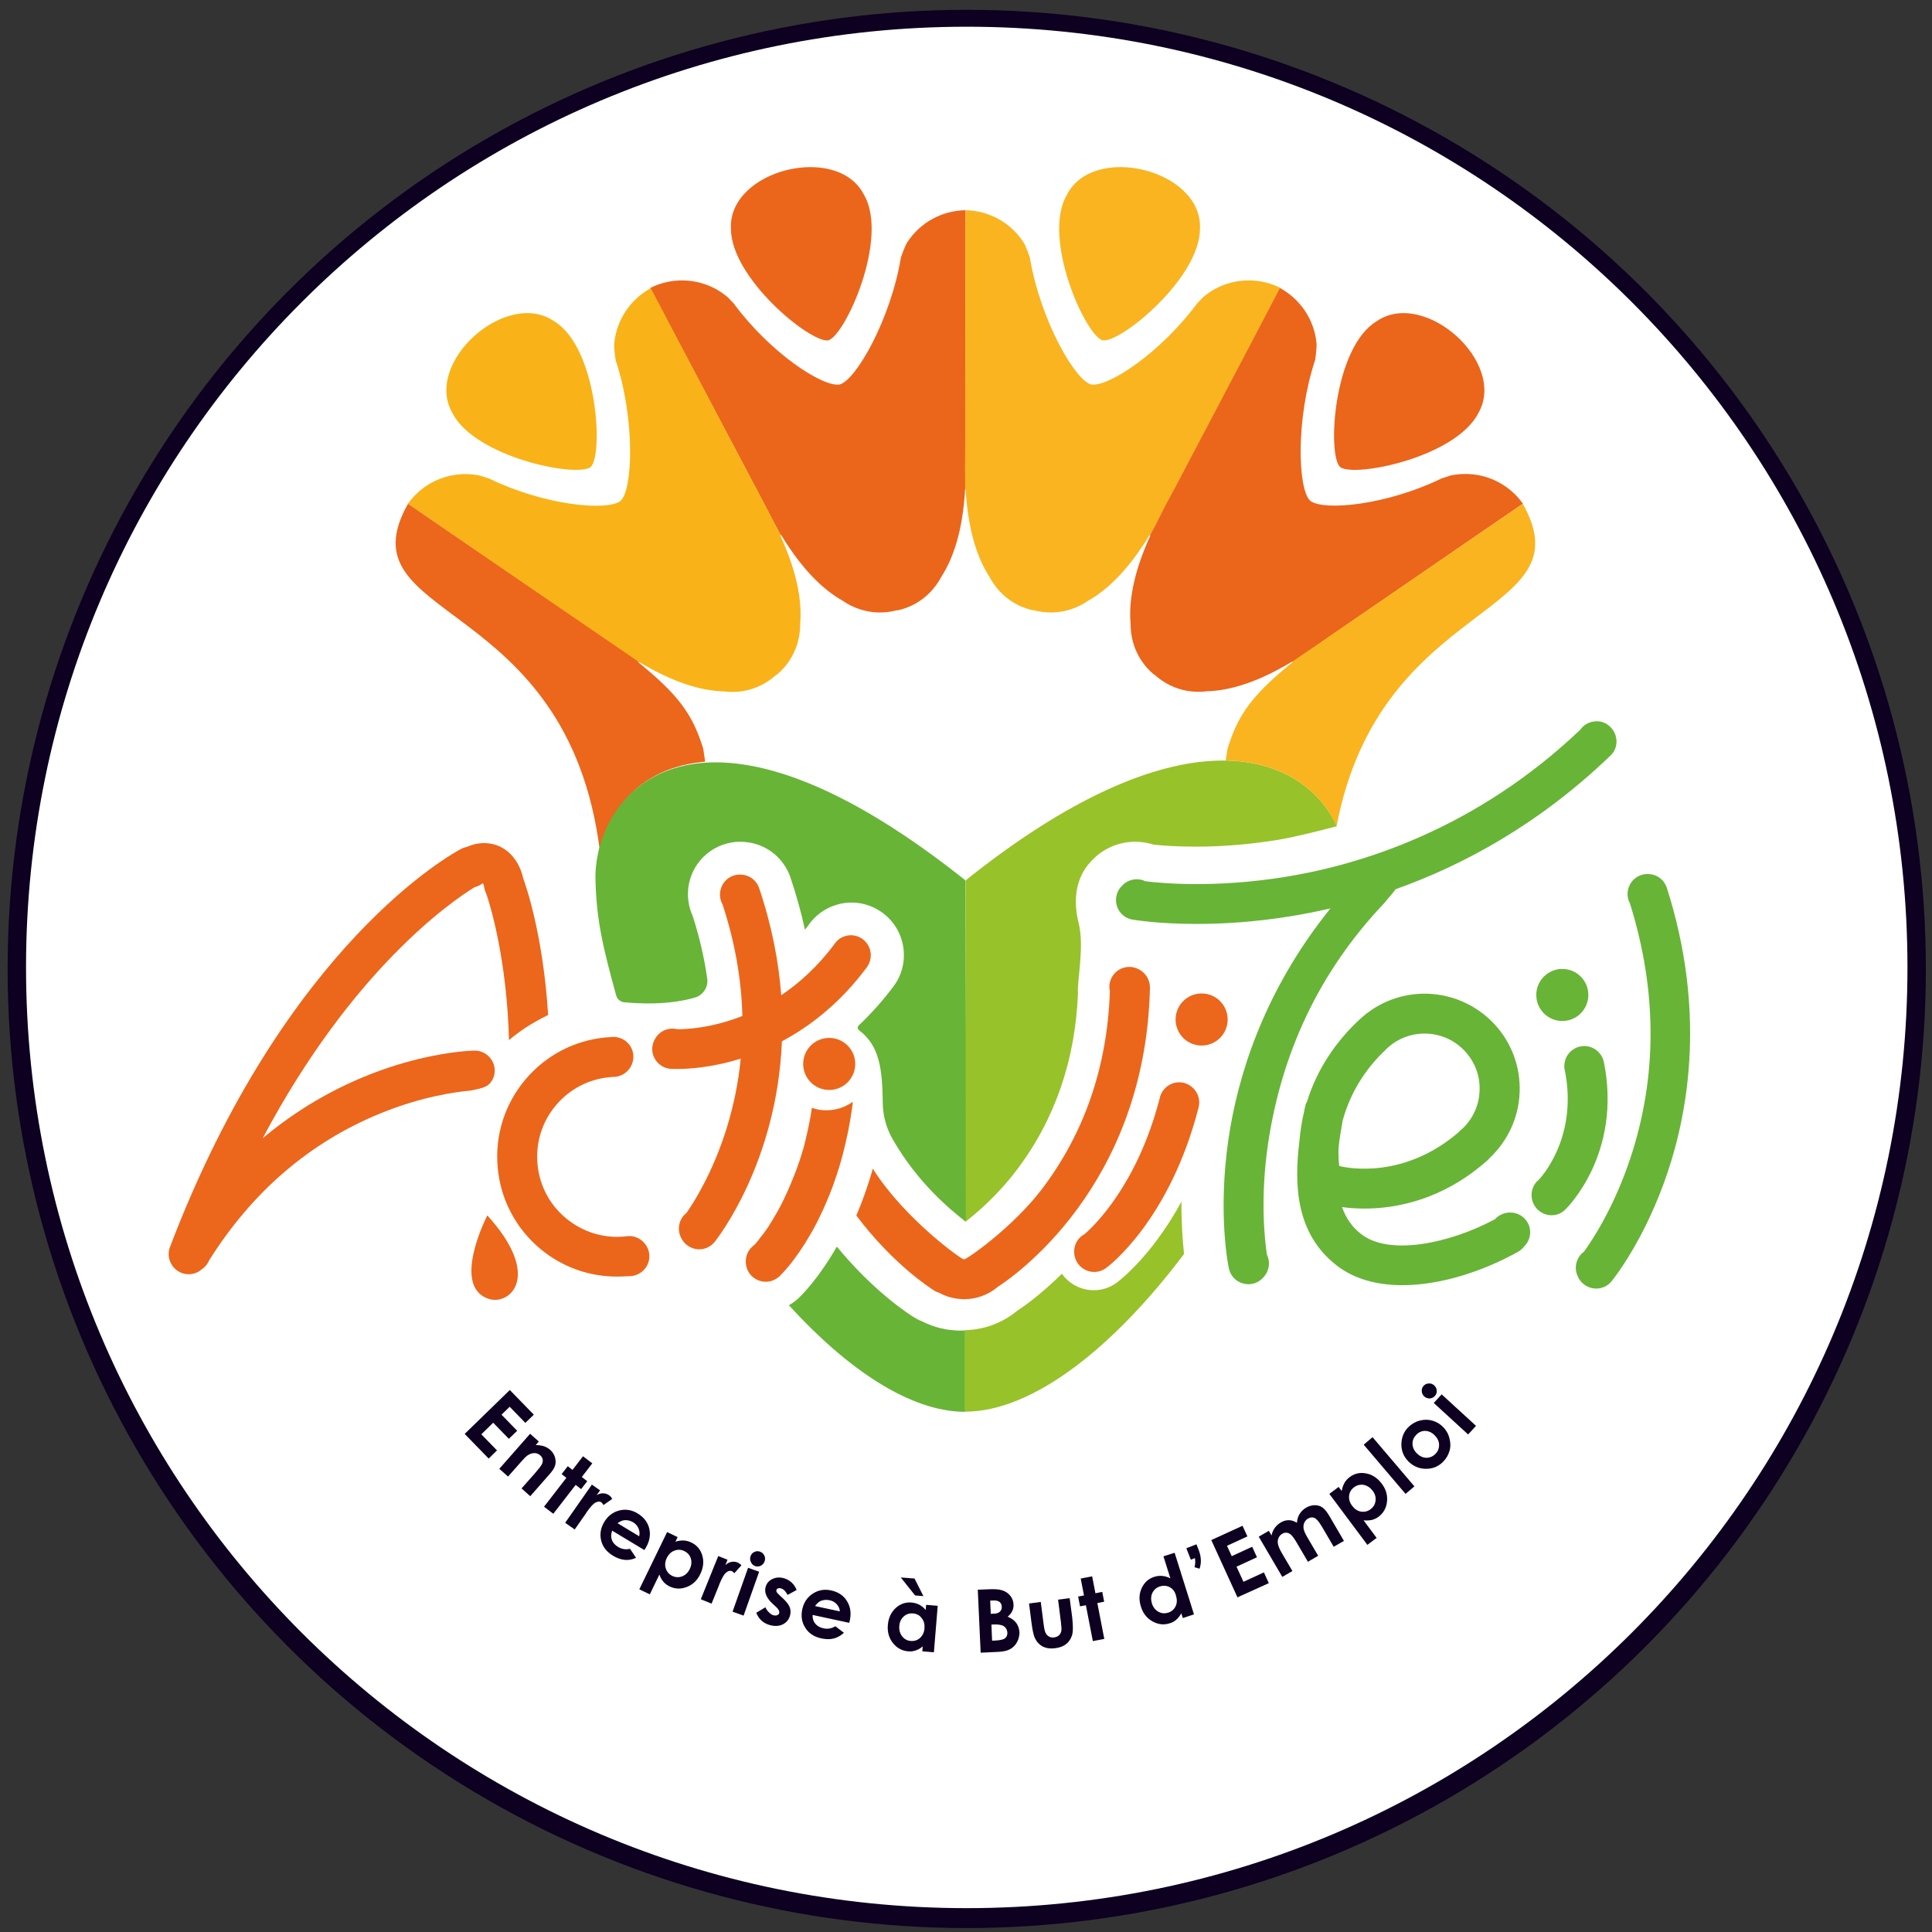 <?xml version="1.0" encoding="utf-8"?>
<!-- Generator: Adobe Illustrator 27.2.0, SVG Export Plug-In . SVG Version: 6.00 Build 0)  -->
<svg version="1.1" id="Calque_1" xmlns="http://www.w3.org/2000/svg" xmlns:xlink="http://www.w3.org/1999/xlink" x="0px" y="0px"
	 viewBox="0 0 1417.3 1417.3" style="enable-background:new 0 0 1417.3 1417.3;" xml:space="preserve">
<rect x="0" y="0" width="1417.3" height="1417.3" fill="#333333" stroke="none"/>
<style type="text/css">
	.st0{fill:#0D0021;}
	.st1{fill:#FFFFFF;}
	.st2{fill:#EB651A;}
	.st3{fill:#EB661B;}
	.st4{fill:#F9B318;}
	.st5{fill:#EC661B;}
	.st6{fill:#F9B41F;}
	.st7{fill:#68B437;}
	.st8{fill:#1D1E1C;}
	.st9{display:none;}
	.st10{display:inline;}
	.st11{display:inline;fill:#F9B318;}
	.st12{display:none;fill:#68B437;}
	.st13{display:inline;fill:#68B437;}
	.st14{display:none;fill:#B13860;}
	.st15{fill:#97C22A;}
	.st16{fill:none;}
</style>
<g id="Calque_2_00000058560731783810646470000003848767716705979287_">
	<circle class="st0" cx="709.2" cy="710.8" r="703.6"/>
</g>
<g id="Calque_1_00000130648067889443030740000009464200916057719188_">
	<g>
		<path class="st1" d="M733.5,1182.3c1-0.9,1.5-2.2,1.4-3.7c-0.1-1.4-0.6-2.6-1.6-3.4s-2.5-1.2-4.6-1.1l-2.3,0.1l0.4,9.7l1.9-0.1
			C730.9,1183.8,732.5,1183.3,733.5,1182.3z"/>
		<path class="st1" d="M736.6,1193.1c-1.5-1.1-4-1.5-7.5-1.4l-1.8,0.1l0.5,11.8l2.2-0.1c3.6-0.2,6.1-0.7,7.3-1.7s1.8-2.3,1.7-4.1
			C738.9,1195.8,738.1,1194.2,736.6,1193.1z"/>
		<path class="st1" d="M669.7,1183.6c-2.6-0.2-4.9,0.5-6.8,2.3c-1.9,1.7-3,4.1-3.2,7s0.5,5.4,2.1,7.5c1.6,2,3.7,3.2,6.3,3.4
			c2.7,0.2,5-0.5,6.9-2.3s3-4.1,3.2-7.1s-0.4-5.4-2.1-7.4C674.6,1184.9,672.4,1183.8,669.7,1183.6z"/>
		<path class="st1" d="M608.5,1173.9c-2.3-0.5-4.5-0.3-6.6,0.6c-1.3,0.6-2.6,1.8-4,3.7l18.2,3.9c-0.1-2-0.9-3.7-2.3-5.3
			C612.4,1175.3,610.6,1174.3,608.5,1173.9z"/>
		<path class="st1" d="M468.4,1121.2c-0.8-1.9-2.2-3.4-4-4.5c-2-1.2-4.2-1.7-6.4-1.5c-1.4,0.1-3.1,0.9-5,2.2l15.9,9.6
			C469.4,1125,469.2,1123.1,468.4,1121.2z"/>
		<path class="st1" d="M502.1,1137.9c-2.4-1.2-4.8-1.3-7.3-0.4c-2.4,0.9-4.3,2.7-5.6,5.3c-1.3,2.7-1.6,5.3-0.8,7.8
			c0.8,2.5,2.4,4.3,4.8,5.5c2.4,1.1,4.8,1.2,7.2,0.3c2.4-0.9,4.3-2.7,5.6-5.4c1.3-2.6,1.5-5.2,0.8-7.6
			C506.1,1140.9,504.5,1139.1,502.1,1137.9z"/>
		<path class="st1" d="M858.2,1164.4c-2.2-1.2-4.7-1.4-7.3-0.6c-2.5,0.8-4.3,2.3-5.5,4.7c-1.1,2.3-1.2,4.9-0.4,7.7
			c0.9,2.8,2.5,4.9,4.7,6.1c2.3,1.3,4.6,1.5,7.1,0.8c2.6-0.8,4.4-2.4,5.6-4.7c1.1-2.3,1.2-4.9,0.3-7.8
			C862,1167.7,860.4,1165.6,858.2,1164.4z"/>
		<path class="st1" d="M1000.4,1089.3c-2.5-0.4-4.9,0.1-7,1.7c-2.2,1.6-3.4,3.7-3.7,6.2s0.4,5,2.2,7.4s4,3.9,6.5,4.3
			s4.9-0.1,7.1-1.8c2.1-1.6,3.3-3.6,3.6-6.2s-0.4-5.1-2.2-7.4S1002.9,1089.8,1000.4,1089.3z"/>
		<path class="st1" d="M1045.8,1049.7c-2.5-0.1-4.8,0.8-6.7,2.7c-1.9,1.9-2.9,4.1-2.9,6.6s1,4.9,3,7c2.1,2.1,4.4,3.3,6.9,3.4
			s4.8-0.8,6.7-2.6s2.9-4.1,2.9-6.7s-1-4.9-3.1-7C1050.7,1051,1048.4,1049.9,1045.8,1049.7z"/>
		<path class="st1" d="M709.2,19.6c-381.1,0-690.1,309-690.1,690.1s309,690.1,690.1,690.1s690.1-309,690.1-690.1
			S1090.4,19.6,709.2,19.6z M670.9,1158l6.5,12.9l-6.1-0.5l-10.5-13.2L670.9,1158z M550.6,1141.6c0.5-1.4,1.4-2.5,2.8-3.1
			c1.4-0.7,2.7-0.7,4.2-0.2c1.4,0.5,2.4,1.4,3.1,2.8c0.7,1.4,0.7,2.8,0.2,4.3c-0.5,1.4-1.4,2.5-2.8,3.2c-1.4,0.7-2.7,0.7-4.1,0.3
			c-1.4-0.5-2.5-1.5-3.1-2.9C550.1,1144.5,550.1,1143,550.6,1141.6z M358.5,1070l-17.6-18.1l33.1-32.2l17.6,18.1l-6.2,6l-11.5-11.8
			l-6,5.8l11.5,11.8l-6.1,5.9l-11.5-11.8l-8.7,8.5l11.5,11.8L358.5,1070z M382.6,1091.9l9.9-11.2c2.7-3.1,4.3-5.2,5-6.5
			c0.6-1.2,0.8-2.4,0.6-3.6c-0.2-1.1-0.8-2.1-1.8-3c-1.3-1.1-2.8-1.7-4.5-1.6c-1.7,0-3.4,0.7-5.1,1.9c-0.9,0.6-2.5,2.3-4.9,5
			l-9.1,10.3l-6.4-5.7l22.6-25.7l6.4,5.7l-2.3,2.6c2.5,0,4.6,0.4,6.2,0.9c1.6,0.6,3,1.4,4.3,2.5c2.5,2.2,3.9,5,4.1,8.4
			c0.2,2.8-1.1,5.7-3.7,8.7l-14.9,17L382.6,1091.9z M399.1,1105.3l16.4-21.2l-3.5-2.7l4.5-5.8l3.5,2.7l7.7-10l6.8,5.2l-7.7,10l4,3.1
			l-4.5,5.8l-4-3.1l-16.4,21.2L399.1,1105.3z M437,1102.2c-1.7,0.8-3.9,3.2-6.6,7.1l-0.9,1.4l-7.9,11.3l-7-4.9l19.6-28l6,4.2
			l-2.5,3.5c1.6-0.9,3.2-1.4,4.8-1.3c1.6,0,3,0.5,4.3,1.4c0.9,0.6,1.7,1.5,2.3,2.7l-6.4,4.5c-0.5-1-1.1-1.7-1.6-2
			C440.1,1101.3,438.7,1101.4,437,1102.2z M458.2,1144.3c-2.8-0.3-5.7-1.3-8.6-3.1c-4.6-2.8-7.5-6.5-8.6-11.1s-0.4-9.1,2.2-13.5
			c2.7-4.5,6.4-7.3,11-8.5s9.2-0.5,13.5,2.1c4.6,2.8,7.5,6.5,8.6,11.2s0.2,9.5-2.7,14.3l-0.9,1.4l-23.6-14.2c-0.9,2.3-1,4.5-0.3,6.6
			s2.3,3.9,4.6,5.3c2.7,1.7,5.7,2.1,8.8,1.4l4.4,6.6C463.8,1144.1,461,1144.6,458.2,1144.3z M503.8,1164.2
			c-4.4,1.7-8.6,1.5-12.6-0.4c-1.8-0.9-3.3-2-4.5-3.4s-2.2-3.1-3-5.3l-7,14.5l-7.7-3.7l20.4-42l7.7,3.7l-1.6,3.4
			c2.1-0.7,4.1-1,6-0.9c2,0.1,3.9,0.6,5.7,1.5c4,1.9,6.7,5.1,8,9.5s0.8,9-1.5,13.7C511.5,1159.4,508.2,1162.5,503.8,1164.2z
			 M532.7,1153.6c-1.5,1.2-3.1,4-4.9,8.4l-0.6,1.6l-5.2,12.8l-7.9-3.2l12.8-31.7l6.8,2.7l-1.6,4c1.4-1.3,2.8-2.1,4.4-2.4
			c1.5-0.3,3.1-0.2,4.5,0.4c1,0.4,2,1.1,2.9,2.1l-5.2,5.8c-0.7-0.8-1.4-1.4-2-1.6C535.5,1152.1,534.2,1152.4,532.7,1153.6z
			 M537.4,1182.3l11.4-32.2l8.1,2.9l-11.4,32.2L537.4,1182.3z M569.7,1167.8c0.2,0.5,0.9,1.2,2,2.3l2.6,2.4c2.7,2.5,4.4,4.8,5.1,6.7
			c0.7,2,0.7,4.1,0.1,6.2c-0.9,2.9-2.7,5-5.4,6.3s-5.9,1.4-9.5,0.4c-4.8-1.4-8-4.4-9.8-9l6.7-4c0.6,1.4,1.5,2.7,2.6,3.7
			c1.1,1.1,2.1,1.8,3.1,2.1c1.1,0.3,2,0.3,2.9,0c0.8-0.3,1.3-0.8,1.5-1.5c0.4-1.3-0.4-2.9-2.5-4.8l-2.4-2.2c-4.5-4.2-6.2-8.4-5-12.4
			c0.8-2.6,2.4-4.5,5-5.7s5.4-1.4,8.5-0.5c2.1,0.6,4,1.7,5.6,3.2s2.8,3.3,3.6,5.4l-6.6,3.6c-1.5-2.7-3-4.2-4.7-4.7
			c-0.9-0.3-1.7-0.3-2.3-0.1c-0.6,0.2-1,0.6-1.2,1.2C569.4,1166.9,569.5,1167.4,569.7,1167.8z M623.4,1188.9l-0.4,1.6l-26.9-5.8
			c-0.1,2.5,0.5,4.6,1.9,6.3c1.4,1.8,3.4,2.9,6,3.5c3.1,0.7,6.1,0.2,8.8-1.5l6.3,4.8c-2.3,2.1-4.8,3.5-7.5,4.2s-5.8,0.6-9.1-0.1
			c-5.2-1.1-9.2-3.7-11.7-7.7c-2.6-4-3.3-8.5-2.3-13.5c1.1-5.1,3.7-9,7.7-11.6s8.5-3.5,13.4-2.4c5.3,1.1,9.2,3.7,11.7,7.8
			C623.9,1178.6,624.6,1183.4,623.4,1188.9z M685.1,1212.1l-8.5-0.7l0.3-3.6c-1.8,1.5-3.6,2.5-5.3,3c-1.7,0.6-3.6,0.8-5.5,0.6
			c-4.4-0.4-8.1-2.4-11-6c-2.9-3.7-4.2-8-3.8-13.1c0.4-5.3,2.3-9.4,5.7-12.6c3.4-3.1,7.3-4.5,11.7-4.1c2,0.2,3.9,0.7,5.7,1.6
			c1.7,0.9,3.3,2.2,4.7,3.9l0.3-3.8l8.5,0.7L685.1,1212.1z M1044.4,1016.6c1-1.1,2.3-1.7,3.8-1.7c1.5-0.1,2.9,0.4,4,1.5
			c1.1,1,1.7,2.3,1.8,3.8c0.1,1.5-0.4,2.8-1.4,3.9c-1,1.1-2.3,1.7-3.8,1.8c-1.5,0-2.9-0.5-4-1.5c-1.1-1-1.7-2.3-1.8-3.8
			C1042.9,1019,1043.3,1017.7,1044.4,1016.6z M746,1204.8c-1.2,2.2-2.9,3.9-5,5c-2.1,1.2-5,1.8-8.7,2l-12.9,0.6l-2.1-46.2l7.3-0.3
			c4.2-0.2,7.3-0.1,9.3,0.4c2.8,0.6,5.1,1.9,6.8,3.8s2.7,4.2,2.8,6.9c0.1,1.8-0.2,3.4-0.9,4.8c-0.7,1.5-1.8,2.9-3.4,4.2
			c2.9,1.2,5,2.7,6.4,4.7s2.1,4.2,2.3,6.9C747.8,1200.3,747.2,1202.7,746,1204.8z M786.6,1199.1c-0.8,2.8-2.2,5.1-4.3,6.8
			c-2,1.7-4.8,2.8-8.2,3.2c-3.7,0.5-6.8,0-9.3-1.3c-2.5-1.4-4.4-3.5-5.7-6.3c-0.9-2-1.7-5.7-2.4-11.1l-1.8-14.1l8.6-1.1l2.1,16.3
			c0.4,3.2,0.9,5.4,1.5,6.5s1.4,2,2.5,2.6s2.3,0.8,3.7,0.6s2.6-0.7,3.5-1.5s1.5-1.9,1.8-3.3c0.2-1,0.1-3.1-0.3-6.3l-2.1-16.6
			l8.5-1.1l1.9,14.4C787.2,1192.7,787.2,1196.8,786.6,1199.1z M801.7,1203.9l-5.1-26.3l-4.3,0.8l-1.4-7.2l4.3-0.8l-2.4-12.4l8.4-1.6
			l2.4,12.4l5-1l1.4,7.2l-5,1l5.1,26.3L801.7,1203.9z M867.7,1187l-1.1-3.5c-1.1,2-2.4,3.6-3.8,4.8s-3,2.1-4.9,2.6
			c-4.2,1.3-8.4,0.8-12.5-1.5s-6.9-5.9-8.4-10.7c-1.6-5-1.4-9.6,0.6-13.8c2-4.2,5.1-6.9,9.3-8.2c2-0.6,3.9-0.8,5.9-0.6
			c1.9,0.2,3.9,0.8,5.8,1.8l-5.1-16.2l8.2-2.6l14.2,45.2L867.7,1187z M880,1150.8l-3.7-1.1c0.3-1.3,0.5-2.4,0.5-3.3s0-2-0.2-3.4
			l-3,1.2l-3.3-8.4l7.4-2.9l1.6,4c1,2.6,1.5,4.9,1.6,7C881.1,1145.9,880.8,1148.3,880,1150.8z M907.8,1171.8l-19.2-42l22.9-10.5
			l3.6,7.8l-15,6.9l3.5,7.6l15-6.9l3.5,7.7l-15,6.9l5.1,11.1l15-6.9l3.6,7.9L907.8,1171.8z M978.4,1134.7l-8.8-15
			c-2-3.3-3.7-5.4-5.2-6.1s-3.1-0.6-4.8,0.4c-1.3,0.7-2.2,1.8-2.8,3.1c-0.6,1.3-0.7,2.7-0.5,4.3c0.3,1.6,1.2,3.8,2.9,6.6l7.8,13.3
			l-7.5,4.4l-8.4-14.3c-1.5-2.6-2.9-4.4-3.9-5.4s-2.2-1.5-3.3-1.6s-2.2,0.1-3.3,0.8c-1.2,0.7-2.1,1.7-2.7,3.1
			c-0.6,1.3-0.7,2.8-0.4,4.4s1.2,3.8,2.9,6.7l7.7,13.1l-7.4,4.3l-17.3-29.5l7.4-4.3l2,3.4c0.4-2.1,1.2-4,2.4-5.6s2.6-2.9,4.5-4
			c1.8-1.1,3.8-1.6,5.8-1.6s4,0.7,5.9,1.9c0.2-2.4,0.8-4.6,2-6.5s2.8-3.5,4.8-4.6c2.1-1.2,4.2-1.8,6.4-1.8s4.1,0.6,5.7,1.8
			c1.6,1.2,3.5,3.5,5.5,7.1l10.1,17.3L978.4,1134.7z M1017.5,1101.6c-0.5,4.7-2.6,8.3-6.1,11c-1.6,1.2-3.3,2-5,2.4s-3.8,0.5-6.1,0.3
			l9.6,12.9l-6.8,5.1l-27.9-37.4l6.8-5.1l2.3,3c0.3-2.2,1-4.1,1.9-5.8s2.3-3.2,3.9-4.4c3.6-2.7,7.6-3.6,12.1-2.7
			c4.5,0.8,8.4,3.4,11.5,7.6C1016.8,1092.6,1018,1096.9,1017.5,1101.6z M1031.1,1095.9l-30.7-36.1l6.5-5.5l30.7,36.1L1031.1,1095.9z
			 M1063.3,1064.5c-0.9,3.1-2.5,5.7-4.9,8.1c-3.5,3.4-7.7,5-12.7,4.9c-4.9-0.1-9.1-2-12.6-5.5c-3.7-3.8-5.4-8.4-5-13.7
			c0.3-4.6,2.1-8.5,5.3-11.6c2.3-2.2,5.1-3.8,8.2-4.6c3.2-0.8,6.3-0.8,9.3,0.1c3.1,0.9,5.7,2.5,7.9,4.8c2.2,2.3,3.8,5,4.5,8.2
			C1064.2,1058.4,1064.2,1061.5,1063.3,1064.5z M1077,1052.3l-25.2-23.1l5.8-6.3l25.2,23.1L1077,1052.3z"/>
	</g>
	<g>
		<g>
			<path class="st2" d="M983.2,342.7L983.2,342.7c10.7,7.7,84.8-7.2,101.4-39.8c21.1-37.2-40-91.5-74.9-67.1
				C978,255.2,973.5,334.3,983.2,342.7z"/>
		</g>
		<g>
			<g>
				<g>
					<path class="st3" d="M633.7,142.7c-19.5-37.8-99-18.2-97.5,24.6c-0.4,36.5,58.2,84.3,71.3,82.4l0,0
						C619.8,246.8,652.6,174.6,633.7,142.7z"/>
				</g>
				<path class="st3" d="M708.3,319.4l-0.1-120.8l0,0v-44.4c-16.6,0.3-32.8,8.5-42.6,23.5c-1.9,2.9-4.7,11.2-4.7,11.2
					c-7.4,45.1-33.1,90.4-45.1,93.2l0,0c-12.7,1.8-50.9-23.4-77.5-59.4l-4.4-4.6c0-0.1-0.1-0.1-0.1-0.1l0,0
					c-2.5-2.1-5.3-4.1-8.3-5.8c-15.6-8.6-33.8-8.4-48.6-0.9l20.8,39.2l0,0l56.4,106.8c4.9,9.4,9.4,18,12.4,23.7
					c0.5,0.9,1,1.7,1.4,2.6l4.8,9l0.2-0.4c15.8,26.1,31.4,40.7,45.3,48.5c3.7,2.6,7.9,4.7,12.4,6.2c9.3,3.1,18.8,3.1,27.6,0.7v0.2
					c9-1.9,17.6-6.4,24.4-13.6c3.3-3.5,6-7.3,8.1-11.3c8.6-13.4,15.6-33.6,17.3-64.1l0.4,0.2v-10.2c0-1,0-1.9,0.1-2.9
					C708.4,339.7,708.4,330,708.3,319.4z"/>
			</g>
			<g>
				<g>
					<g>
						<path class="st4" d="M406.7,235.8c-34.9-24.4-96.1,29.9-74.9,67.1c16.6,32.5,90.7,47.5,101.4,39.8l0,0
							C442.9,334.3,438.4,255.2,406.7,235.8z"/>
					</g>
					<path class="st4" d="M554.3,357.5L498,250.7l0,0l-20.6-39.3c-14.6,8-25.1,22.8-26.8,40.6c-0.3,3.4,1,12.1,1,12.1
						c14.4,43.3,12.8,95.4,3.5,103.5l0,0c-10.4,7.5-56,3-96.2-16.5l-6.1-2c-0.1,0-0.1-0.1-0.2-0.1l0,0c-3.2-0.7-6.6-1.1-10-1.2
						c-17.9-0.4-33.8,8.3-43.4,21.8l36.6,25.1l0,0l99.6,68.4c8.7,6.1,16.6,11.6,22,15.2c0.8,0.6,1.6,1.1,2.5,1.6l8.4,5.8v-0.4
						c26.1,15.8,46.7,21.5,62.7,21.9c4.5,0.6,9.2,0.5,13.9-0.2c9.7-1.6,18.1-6,24.8-12.2l0.1,0.2c7.1-5.9,12.6-13.9,15.3-23.4
						c1.3-4.6,1.9-9.2,1.9-13.8c1.4-15.9-1.8-37-14.5-64.8h0.4l-4.8-9c-0.4-0.9-0.9-1.7-1.3-2.6
						C563.9,375.4,559.4,366.9,554.3,357.5z"/>
				</g>
				<g>
					<path class="st5" d="M517.3,558.8c-0.4-3.1-0.9-6.2-1.4-9.5c-7.8-25.3-18-39.3-47.8-63.6l0.4-0.2
						c-21.6-14.9-109.1-74.6-132.6-90.8l0,0l-36.6-25.1c-49.2,87.3,117.1,65.2,140.8,254.9C447.1,593.3,470.6,562.6,517.3,558.8z"/>
				</g>
			</g>
		</g>
		<g>
			<g>
				<path class="st6" d="M809,249.7L809,249.7c13.1,1.9,71.7-45.9,71.3-82.4c1.4-42.8-78-62.4-97.5-24.6
					C763.8,174.6,796.6,246.8,809,249.7z"/>
			</g>
			<path class="st6" d="M708.1,319.4l0.1-120.8l0,0v-44.4c16.6,0.3,32.8,8.5,42.6,23.5c1.9,2.9,4.7,11.2,4.7,11.2
				c7.4,45.1,33.1,90.4,45.1,93.2l0,0c12.7,1.8,50.9-23.4,77.5-59.4l4.4-4.6c0-0.1,0.1-0.1,0.1-0.1l0,0c2.5-2.1,5.3-4.1,8.3-5.8
				c15.6-8.6,33.8-8.4,48.6-0.9l-20.8,39.2l0,0l-56.4,106.8c-4.9,9.4-9.4,18-12.4,23.7c-0.5,0.9-1,1.7-1.4,2.6l-4.8,9l-0.2-0.4
				c-15.8,26.1-31.4,40.7-45.3,48.5c-3.7,2.6-7.9,4.7-12.4,6.2c-9.3,3.1-18.8,3.1-27.6,0.7v0.2c-9-1.9-17.6-6.4-24.4-13.6
				c-3.3-3.5-6-7.3-8.1-11.3c-8.6-13.4-15.6-33.6-17.3-64.1L708,359v-10.2c0-1,0-1.9-0.1-2.9C708,339.7,708,330,708.1,319.4z"/>
		</g>
		<path class="st2" d="M862.1,357.5l56.3-106.9l0,0l20.6-39.3c14.6,8,25.1,22.8,26.8,40.6c0.3,3.4-1,12.1-1,12.1
			c-14.4,43.3-12.8,95.4-3.5,103.5l0,0c10.4,7.5,56,3,96.2-16.5l6.1-2c0.1,0,0.1-0.1,0.2-0.1l0,0c3.2-0.7,6.6-1.1,10-1.2
			c17.9-0.4,33.8,8.3,43.4,21.8l-36.6,25.1l0,0L981,463c-8.7,6.1-16.6,11.6-22,15.2c-0.8,0.6-1.6,1.1-2.5,1.6l-8.4,5.8v-0.4
			c-26.1,15.8-46.7,21.5-62.7,21.9c-4.5,0.6-9.2,0.5-13.9-0.2c-9.7-1.6-18.1-6-24.8-12.2l-0.1,0.2c-7.1-5.9-12.6-13.9-15.3-23.4
			c-1.3-4.6-1.9-9.2-1.9-13.8c-1.4-15.9,1.8-37,14.5-64.8h-0.4l4.8-9c0.4-0.9,0.9-1.7,1.3-2.6C852.5,375.4,857,366.9,862.1,357.5z"
			/>
		<path class="st7" d="M1185.3,540L1185.3,540c-1.8-6.3-7.4-10.9-13.8-10.9c-5.4,0-9.7,2.6-12.3,6.3
			c-76.1,72.3-159.3,98.6-215.9,107.8c-50.9,8.3-90,4.9-102.9,3.3c-5.2-2.5-11.6-1.9-16.2,2.2c-0.8,0.8-1.6,1.6-2.3,2.4
			c-3.2,4-4.1,9.5-2.3,14.3s6.1,8.4,11.1,9.2c1.2,0.2,18.8,3.2,47.1,3.2c18.7,0,42.2-1.3,68.8-5.6c9.2-1.5,19-3.4,29.4-5.8
			c-49.9,61.9-68.3,124.9-74.8,169.2c-8,54.9-0.1,93.3,0.3,94.9c1.1,5.3,5,9.5,10.2,11c1.4,0.4,2.7,0.6,4.1,0.6
			c3.7,0,7.4-1.4,10.1-4.1c0.5-0.4,1-1,1.6-1.7c3.8-4.6,4.4-10.9,1.9-15.9c-1.6-10.7-5.1-41.5,0.9-81.8
			c9.9-65.9,37.1-125.5,85.3-176.2c1.7-2.3,6.4-7.4,8.3-10.1c49.4-17.6,105-47.5,157.3-97.8C1185.3,550.9,1186.8,545.2,1185.3,540z"
			/>
		<path class="st7" d="M1138.2,891.5c-1.7,0-3.4-0.3-5-0.9c-4.9-1.8-8.4-6-9.4-11.1c-1-5.2,0.8-10.8,5.3-14.3l0.1-0.1
			c5.6-6.3,27.5-34.4,18.9-79.1c-0.5-1.8-0.7-3.8-0.4-5.8c1-8,8.3-13.7,16.3-12.7h0.1c6.2,0.8,11.2,5.5,12.5,11.6
			c13.4,66.7-26.5,106.5-28.2,108.1C1145.6,890.1,1142,891.5,1138.2,891.5z"/>
		<path class="st7" d="M1170.9,945.3c-0.7,0-1.5-0.1-2.2-0.2c-5.1-0.8-9.4-4.2-11.3-8.9c-0.1-0.1-0.1-0.3-0.2-0.4
			c-2.7-6.2-0.7-13.6,4.8-17.6c6.1-8.4,22.2-32.7,34.2-69.1c19.7-59.8,19.5-122.5-0.5-186.4c-1.5-2.8-2.1-6-1.5-9.4
			c1.4-8,8.9-13.3,16.9-11.9h0.3c5.4,0.9,9.8,4.8,11.4,10c28.4,88.8,16.1,162.2,0.7,208.2c-16.7,50.1-40.3,79.1-41.3,80.4
			C1179.4,943.4,1175.3,945.3,1170.9,945.3z M1158.1,937.5C1158.1,937.6,1158.1,937.6,1158.1,937.5
			C1158.1,937.6,1158.1,937.5,1158.1,937.5z M1158.1,937.5L1158.1,937.5L1158.1,937.5z"/>
		<g>
			<path class="st3" d="M836,711.4l-0.4-0.2c-7-4-16-1.4-19.9,5.6c-1.8,3.2-2.3,6.9-1.5,10.2c-1.8,55.2-18.6,104.2-50,145.5
				c-20.9,27.5-54.8,51.4-57.1,51.4c-1.9,0-44.1-30.3-66.8-66.6c-3.6,12.8-7.8,24.3-12.1,34.4c27.3,36.3,55,53.7,57.2,55.1
				c1.1,0.7,2.2,1.2,3.4,1.5c5.6,3.1,11.9,4.7,18.4,4.8c9.2,0,18-3.3,24.9-9.2c10.6-6.8,108.3-73.2,111.5-219.5
				C843.6,719.1,840.7,714,836,711.4z"/>
		</g>
		<circle id="circle5652-8_00000072271976352278693210000011283319261018575746_" class="st7" cx="1146.1" cy="729.9" r="19.1"/>
		<path class="st3" d="M638.2,696.6L638.2,696.6c-2.3-7.8-10.4-12.2-18.1-9.9c-3.5,1-6.3,3.2-8.1,6.1
			c-12.3,16.4-25.7,28.4-38.9,37.3c-1.8-24.3-6.8-50.7-16.2-78.6c-1.7-5.1-6.1-8.8-11.3-9.7h-0.3c-8-1.4-15.5,3.9-16.9,11.9
			c-0.6,3.4,0,6.8,1.6,9.6c9.1,27.6,13.9,55,14.6,82c-22.5,8.9-41.1,9.8-47.8,9.7c-6.3-1.5-13,1.2-16.2,7c-0.3,0.5-0.6,1.2-0.9,1.7
			c-1.9,4.4-1.6,9.4,0.9,13.4c2.5,4.1,6.8,6.7,11.5,7c0.4,0,2,0.1,4.5,0.1c7.9,0,25.4-0.9,46.8-7.6c-1.7,17.4-5.2,34.6-10.5,51.6
			c-10.1,32.3-24,54-29.3,61.6c-5,3.9-6.9,10.7-4.6,16.7c0.1,0.4,0.4,1.1,0.8,1.8c2.2,4.5,6.6,7.5,11.5,8.1c0.5,0.1,1,0.1,1.6,0.1
			c4.4,0,8.6-2,11.4-5.5c2.5-3.1,45.7-58.6,49.3-147.1c20.8-11.1,42.8-28.1,62.3-54.3C638.7,705.8,639.5,701,638.2,696.6z"/>
		<circle id="circle1100-4-9_00000039129695766659799250000017879593013396522937_" class="st5" cx="881.5" cy="747.9" r="19.1"/>
		<path class="st5" d="M383.8,644.3c-2.7-11.9-9.6-20.6-19.3-24.2c-7-2.5-14.7-2.1-22.1,1.2c-1.4,0.3-2.7,0.7-4,1.4
			c-5.2,2.7-128.7,68.9-213.7,292.1c-1.3,3.4-1.3,7.2,0.1,10.6l0.1,0.2c3,7.5,11.5,11.1,19,8.1c1.5-0.6,2.8-1.4,3.9-2.4
			c2.5-1.6,4.5-4,5.6-6.7c31.6-50.3,73.7-86.5,125.3-107.7c31.2-12.8,56.8-16,66.1-16.8c5.3-1.3,12.9-1.6,16-7.3
			c0.2-0.4,0.4-0.7,0.6-1c2.3-4.6,2-10-0.8-14.3s-7.5-6.9-12.6-6.8c-4.2,0.1-81.5,2.4-155.3,64.3
			c65.7-123.8,138.4-173.7,155.5-184.2c1.6-0.4,3.2-1,4.6-2c0.6-0.4,1.1-0.7,1.5-0.8c0.4,0.7,0.8,1.9,1.1,3.7c0.3,1.6,0.8,3,1.5,4.4
			c3,8.8,14.9,48,16.5,106.9c3.7-3.1,7.8-6.2,12.3-9.2c5.1-3.3,10.6-6.4,16.4-9.2C398.5,686,385.6,649.1,383.8,644.3z"/>
		<path class="st3" d="M452.5,936.5c-20.5,0-40.3-7.1-56.2-20.4c-18-15.1-29.1-36.2-31.2-59.6c-2.1-23.4,5-46.2,20.1-64.3
			c15.1-18,36.2-29.1,59.6-31.2c0.1,0,0.2,0,0.3,0c1-0.1,1.9-0.1,2.9-0.2c1.9-0.3,3.9-0.2,5.9,0.4c7.8,2.1,12.4,10.1,10.2,17.9
			c-1.7,6.2-7.2,10.6-13.6,10.9c-1,0-2.1,0.1-3.1,0.2c-15.6,1.4-29.7,8.8-39.7,20.8c-10.1,12-14.8,27.3-13.4,42.9
			c1.4,15.6,8.8,29.8,20.9,39.8c12,10,27.2,14.8,42.7,13.4c0.3,0,0.7-0.1,1-0.1c5.3-1,10.8,1,14.1,5.3l0.2,0.2
			c5,6.3,4,15.5-2.4,20.5c-2.9,2.3-6.4,3.3-9.7,3.2c-0.1,0-0.3,0-0.4,0C457.8,936.4,455.1,936.5,452.5,936.5z"/>
		<path class="st8" d="M657.6,681.3"/>
		<path class="st5" d="M357.5,891.6c0,0-27.3,52.9,1.6,61.4C374,957.4,398.1,936.4,357.5,891.6z"/>
		<path class="st5" d="M802.7,933.1c-2.5,0-4.9-0.6-7.2-1.9c-4.7-2.6-7.5-7.6-7.5-12.9c-0.1-5.4,2.9-10.5,7.7-13
			c7.6-6.6,38.6-36.6,54.9-99c0.2-1.3,0.6-2.5,1.2-3.8c3.4-7.3,12-10.6,19.3-7.2l0.1,0.1c6.4,3,9.8,10.1,8.1,16.9
			c-21.2,82.8-66,116.6-67.9,117.9C808.8,932.1,805.8,933.1,802.7,933.1z M788.4,920.9L788.4,920.9L788.4,920.9z M788.3,920.9
			L788.3,920.9L788.3,920.9z M788.1,917.2c0,0.1,0,0.1,0,0.2C788.1,917.3,788.1,917.3,788.1,917.2z"/>
		<path class="st7" d="M1109.7,889.6h-0.3c-4.8-0.6-9.5,1.3-12.7,4.8c-32.7,17.6-77.4,27.2-98.2,10.9c-6.8-5.3-11.2-11.9-14-19.8
			c4.3,0.6,9.9,1.1,16.5,1.1c22.7,0,57-6,90.1-35.3c0.5-0.4,1-0.9,1.4-1.5l0,0c13.6-12.7,21.6-29.9,22.3-48.5
			c0.7-18.6-5.9-36.4-18.5-50c-12.7-13.6-29.9-21.5-48.5-22.3c-18.6-0.7-36.4,5.9-50.1,18.6c-0.4,0.4-0.9,0.8-1.3,1.2
			c-0.3,0.3-0.7,0.6-1,0.9c-19.9,19.3-30.7,39.7-36.4,57.9c-0.7,1.3-1.3,2.8-1.6,4.3c-0.3,1.3-0.5,2.7-0.8,4
			c-1.8,7.6-2.8,14.6-3.3,20.8c-4.3,34.1-2.1,68.6,27.1,91.5c13.2,10.3,30.1,14.6,48.4,14.6c28,0,59.2-10.2,84.8-24.5
			c1.7-1,3.3-2.3,4.5-3.9c2.3-2.3,3.9-5.3,4.3-8.7C1123.4,897.8,1117.7,890.6,1109.7,889.6z M1014.6,771.9c0.6-0.4,1.1-0.9,1.6-1.5
			c0.5-0.5,1-1,1.4-1.4c16.4-15.2,42-14.2,57.1,2.2l0,0c7.3,7.9,11.2,18.2,10.7,29c-0.4,10.7-4.9,20.6-12.7,27.9
			c-0.3,0.2-0.5,0.4-0.8,0.6c-0.7,0.6-1.4,1.2-2,2c-39.5,33.9-80,26.4-86.4,24.9c-0.3-0.1-0.6-0.2-1-0.3c0-0.1,0-0.1-0.1-0.2
			c-0.3-2.6-0.7-7.4-0.4-13.8c0.7-6.1,1.8-12.7,3-19.5C989.2,806.9,997.4,788.9,1014.6,771.9z"/>
		<circle id="circle5642-3_00000046337143686691962360000017105595812652714136_" class="st3" cx="608.3" cy="780.5" r="19.1"/>
		<path class="st3" d="M603.9,887.2c0.7-1.6,1.5-3.3,2.2-5c1.7-3.8,3.3-7.9,4.9-12.2c1-2.8,2-5.7,3-8.7c0.8-2.5,1.6-5.1,2.4-7.7
			c0.6-2.1,1.2-4.3,1.8-6.5c2.9-11,5.4-23.1,7.2-36.4c0.1-0.8,0.1-1.6,0.1-2.4c-5.4,3.9-12.1,6.2-19.3,6.2c-3.7,0-7.3-0.6-10.6-1.8
			l0,0c-0.3,1.9-0.6,3.7-0.9,5.6v0.1c-0.3,1.8-0.7,3.6-1,5.4v0.1c-0.4,1.7-0.7,3.5-1.1,5.1c0,0.1,0,0.1,0,0.2
			c-0.4,1.7-0.8,3.3-1.2,5c0,0.1,0,0.1,0,0.2c-0.4,1.6-0.8,3.2-1.2,4.8c0,0.1,0,0.1,0,0.2c-0.4,1.6-0.8,3.1-1.3,4.6
			c0,0.1,0,0.1-0.1,0.2c-0.4,1.5-0.9,3-1.3,4.4c0,0.1,0,0.1-0.1,0.2c-0.4,1.5-0.9,2.9-1.4,4.3c0,0.1,0,0.1-0.1,0.2
			c-0.5,1.4-0.9,2.8-1.4,4.1c0,0.1,0,0.1-0.1,0.2c-0.5,1.3-1,2.7-1.5,3.9c0,0.1,0,0.1-0.1,0.2c-0.5,1.3-1,2.6-1.5,3.8
			c0,0,0,0.1-0.1,0.2c-0.5,1.2-1,2.5-1.5,3.7c0,0.1,0,0.1-0.1,0.2c-0.5,1.2-1,2.3-1.5,3.5c0,0.1,0,0.1-0.1,0.2
			c-0.5,1.1-1,2.2-1.5,3.3c0,0.1-0.1,0.1-0.1,0.2c-0.5,1.1-1,2.1-1.5,3.2c0,0.1-0.1,0.1-0.1,0.2c-0.5,1-1,2-1.5,3
			c0,0.1-0.1,0.1-0.1,0.2c-0.5,1-1,1.9-1.5,2.9c0,0-0.1,0.1-0.1,0.2c-0.5,0.9-1,1.8-1.5,2.7c0,0-0.1,0.1-0.1,0.2
			c-0.5,0.9-1,1.7-1.5,2.5c0,0.1-0.1,0.1-0.1,0.2c-0.5,0.8-1,1.6-1.4,2.4c0,0.1-0.1,0.1-0.1,0.2c-0.5,0.8-0.9,1.5-1.4,2.2
			c0,0.1-0.1,0.1-0.1,0.2c-0.5,0.7-0.9,1.4-1.3,2.1c0,0.1-0.1,0.1-0.1,0.2c-0.4,0.7-0.9,1.3-1.3,1.9c0,0.1-0.1,0.1-0.1,0.2
			c-0.4,0.6-0.8,1.2-1.2,1.7c-0.1,0.1-0.1,0.1-0.2,0.2c-0.4,0.5-0.8,1.1-1.1,1.6c-0.1,0.1-0.1,0.1-0.2,0.2c-0.4,0.5-0.7,1-1.1,1.4
			c0,0.1-0.1,0.1-0.2,0.2c-0.3,0.4-0.7,0.9-1,1.3c-0.1,0.1-0.1,0.2-0.2,0.3c-0.3,0.4-0.6,0.7-0.8,1.1c-0.1,0.1-0.2,0.2-0.3,0.4
			c-0.2,0.3-0.5,0.6-0.7,0.8c-0.1,0.1-0.2,0.2-0.3,0.4c-0.2,0.2-0.4,0.5-0.6,0.7c-0.1,0.1-0.2,0.2-0.3,0.4c-0.2,0.2-0.3,0.4-0.5,0.5
			c-0.2,0.3-0.5,0.5-0.7,0.7c-4,2.9-6.4,7.6-6.1,12.8c0,0.1,0,0.1,0,0.2c0.3,5.7,3.8,10.7,9.1,12.8c1.8,0.7,3.6,1.1,5.5,1.1
			c1.8,0,3.6-0.3,5.3-1s3.3-1.6,4.7-2.9c0.5-0.5,4.9-4.6,10.9-12.7c1.2-1.6,2.5-3.4,3.8-5.3c1.3-1.9,2.7-4,4.1-6.2
			c2.8-4.5,5.8-9.6,8.8-15.4C600.9,893.5,602.4,890.5,603.9,887.2z"/>
		<g id="lettrage_00000052095626338285168430000011883428286781217953_">
			<g class="st9">
				<g class="st10">
					<g>
						<path class="st4" d="M901.7,602.2L901.7,602.2c11.7,1.7,64.2-41,63.8-73.7c1.3-38.3-69.8-55.9-87.3-22
							C861.2,535,890.5,599.6,901.7,602.2z"/>
					</g>
					<path class="st4" d="M811.4,664.6l0.1-108.1l0,0v-39.7c14.9,0.3,29.3,7.6,38.1,21c1.7,2.6,4.2,10,4.2,10
						c6.6,40.3,29.6,80.9,40.3,83.5l0,0c11.3,1.6,45.6-21,69.3-53.2l4-4.1c0-0.1,0.1-0.1,0.1-0.1l0,0c2.3-1.9,4.8-3.7,7.5-5.1
						c14-7.7,30.2-7.5,43.5-0.8l-18.6,35.1l0,0l-50.4,95.6c-4.4,8.4-8.4,16.1-11.1,21.2c-0.4,0.8-0.8,1.5-1.3,2.3l-4.3,8.1l-0.2-0.3
						c-14.1,23.4-28.1,36.5-40.5,43.5c-3.3,2.3-7.1,4.2-11.1,5.6c-8.3,2.8-16.8,2.8-24.7,0.6v0.2c-8.1-1.8-15.7-5.8-21.9-12.2
						c-3-3.1-5.4-6.5-7.2-10.1c-7.7-12-14-30.1-15.5-57.3l-0.3,0.2v-9.1c0-0.9,0-1.7,0-2.6C811.3,682.8,811.3,674.1,811.4,664.6z"/>
				</g>
				<g class="st10">
					<g>
						<path class="st5" d="M1058.3,684.7L1058.3,684.7c9.6,6.9,75.9-6.5,90.8-35.6c18.9-33.3-35.8-81.9-67.1-60.1
							C1053.7,606.4,1049.7,677.2,1058.3,684.7z"/>
					</g>
					<path class="st5" d="M949.4,697.9l50.4-95.6l0,0l18.5-35.2c13,7.1,22.4,20.4,23.9,36.3c0.3,3.1-0.9,10.9-0.9,10.9
						c-12.9,38.8-11.4,85.4-3.1,92.6l0,0c9.3,6.7,50.1,2.6,86.1-14.8l5.4-1.8c0.1,0,0.1-0.1,0.2-0.1l0,0c2.9-0.6,5.9-1,9-1.1
						c16-0.3,30.2,7.4,38.8,19.5l-32.8,22.4l0,0l-89.1,61.2c-7.8,5.4-14.9,10.3-19.7,13.6c-0.7,0.5-1.5,1-2.2,1.5l-7.5,5.2v-0.4
						c-23.4,14.1-41.8,19.2-56.1,19.6c-4,0.5-8.2,0.5-12.5-0.2c-8.6-1.4-16.2-5.4-22.2-11l-0.1,0.1c-6.3-5.3-11.2-12.4-13.7-21
						c-1.2-4.1-1.7-8.3-1.7-12.3c-1.3-14.2,1.6-33.1,13-58h-0.4l4.3-8.1c0.4-0.8,0.8-1.6,1.2-2.4
						C940.8,713.9,944.9,706.3,949.4,697.9z"/>
				</g>
				<path class="st11" d="M984.1,869.6c7-22.6,16.1-35.2,42.8-56.9l-0.4-0.2c19.3-13.3,97.6-66.8,118.7-81.2l0,0l32.7-22.5
					c45.7,81-114.7,57.9-126.8,248c-9.6,17.8-13.6,35.8-15,33.2C1032.6,984,962.6,1001.2,984.1,869.6z"/>
			</g>
			<path class="st12" d="M814.8,955.7c-176.3-140.6-244.5-57.1-244.5-0.4c2.4,134.1,144,351.6,244.7,351.6L814.8,955.7z"/>
			<path class="st5" d="M515.8,549.7"/>
			<g class="st9">
				<path class="st13" d="M624.3,1054.7c-1-0.3-2.1-0.4-3.1-0.4c-4.6,0-9,2.4-11.4,6.7c-0.3,0.5-0.6,1-0.8,1.5
					c-1.7,3.9-1.4,8.4,0.8,12s6,6,10.3,6.3c0.4,0,1.8,0.1,4,0.1c7.1,0,22.7-0.8,41.9-6.8c-1.5,15.6-4.7,31-9.4,46.2
					c-4.9,15.6-10.7,28.4-15.8,38c5.2,8.4,10.5,16.7,16,24.8c12.1-19.2,33.9-61.7,36.3-120.3c18.6-9.9,38.3-25.2,55.8-48.7
					c2.5-3.3,3.2-7.6,2.1-11.5v-0.1c-1.7-5.7-6.9-9.3-12.5-9.3c-1.2,0-2.5,0.2-3.8,0.5c-3.1,0.9-5.6,2.9-7.3,5.4
					c-11.1,14.7-23,25.5-34.8,33.5c-1.6-21.8-6.1-45.4-14.5-70.4c-1.5-4.5-5.4-7.9-10.2-8.7h-0.2c-0.8-0.1-1.5-0.2-2.3-0.2
					c-6.2,0-11.8,4.5-12.9,10.8c-0.5,3.1,0,6,1.4,8.6c8.1,24.7,12.5,49.2,13,73.4c-19.7,7.8-36,8.7-42.4,8.7
					C624.5,1054.7,624.4,1054.7,624.3,1054.7z"/>
				<path class="st13" d="M636.3,1113.9c1.3-4.2,2.5-8.4,3.5-12.6c-6.6,0.7-12,0.9-15.7,0.9c-2.8,0-4.6-0.1-5.5-0.2
					c-3.1-0.2-6.1-0.9-9-1.9c5.7,12.1,11.8,24.1,18.3,35.9C630.8,1129.6,633.7,1122.2,636.3,1113.9z"/>
				<path class="st13" d="M814.8,955.7c-176.3-140.6-244.5-57.1-244.5-0.4c0.5,29.4,7.8,62.9,19.8,97.2c0.4-0.8,0.8-1.6,1.1-2.1
					c6.1-10.8,17.6-17.4,29.9-17.4c1.7,0,3.3,0.1,5,0.4c3.4-0.1,10.1-0.6,18.7-2.6c-1.6-16.6-5.2-33.3-10.5-50.1
					c-2.9-6.3-3.8-13.4-2.6-20.3c2.9-16.5,17.1-28.5,33.9-28.5l0,0c2,0,4,0.2,5.9,0.5h0.2c12.5,2.2,22.7,10.9,26.7,22.9
					c3.8,11.4,7,22.8,9.5,34.3c0.8-1,1.5-1.9,2.3-2.9c4.5-6.5,11-11.3,18.6-13.5c3.2-0.9,6.5-1.4,9.8-1.4c15.1,0,28.7,10.1,33,24.6
					v0.1c3.1,10.4,1,21.7-5.4,30.4c-14.9,19.9-32.5,36.2-52.3,48.7c-5.5,65.4-32.4,110.1-43.6,126.2c45.6,61,99.4,105.3,144.9,105.3
					L814.8,955.7z"/>
			</g>
			<g>
				<path class="st12" d="M624.8,1054.7c-1-0.3-2.1-0.4-3.1-0.4c-4.6,0-9,2.4-11.4,6.7c-0.3,0.5-0.6,1-0.8,1.5
					c-1.7,3.9-1.4,8.4,0.8,12s6,6,10.3,6.3c0.4,0,1.8,0.1,4,0.1c7.1,0,22.7-0.8,41.9-6.8c-1.5,15.6-4.7,31-9.4,46.2
					c-4.9,15.6-10.7,28.4-15.8,38c5.2,8.4,10.5,16.7,16,24.8c12.1-19.2,33.9-61.7,36.3-120.3c18.6-9.9,38.3-25.2,55.8-48.7
					c2.5-3.3,3.2-7.6,2.1-11.5v-0.1c-1.7-5.7-6.9-9.3-12.5-9.3c-1.2,0-2.5,0.2-3.8,0.5c-3.1,0.9-5.6,2.9-7.3,5.4
					c-11.1,14.7-23,25.5-34.8,33.5c-1.6-21.8-6.1-45.4-14.5-70.4c-1.5-4.5-5.4-7.9-10.2-8.7h-0.2c-0.8-0.1-1.5-0.2-2.3-0.2
					c-6.2,0-11.8,4.5-12.9,10.8c-0.5,3.1,0,6,1.4,8.6c8.1,24.7,12.5,49.2,13,73.4c-19.7,7.8-36,8.7-42.4,8.7
					C625.1,1054.7,624.9,1054.7,624.8,1054.7z"/>
			</g>
			<path class="st1" d="M657.3,680.2"/>
			<path class="st7" d="M704.5,976.1c-9.7,0-19.3-2.3-27.9-6.7c-2.2-0.8-4.2-1.9-6.2-3.1c-3.1-1.9-29.2-18.5-56.5-51.8
				c-13.3,23.3-25.7,35.6-28.2,37.9c-2.1,2-4.5,3.7-7,5.1c42.8,46.9,89,78.2,129.3,78.2V976C706.8,976.1,705.7,976.1,704.5,976.1z"
				/>
			<path class="st14" d="M814.2,958.1c-176.3-140.6-243.4-58.8-243.4-2.1c0.5,29.4,7.8,62.9,19.8,97.2c0.4-0.8,0.8-1.6,1.1-2.1
				c6.1-10.8,17.6-17.4,29.9-17.4c1.7,0,15.1-0.2,23.6-2.3c-1.6-16.6-5.2-33.3-10.5-50.1c-2.9-6.3-3.8-13.4-2.6-20.3
				c2.9-16.5,17.1-28.5,33.9-28.5l0,0c2,0,4,0.2,5.9,0.5h0.2c12.5,2.2,22.7,10.9,26.7,22.9c3.8,11.4,7,22.8,9.5,34.3
				c0.8-1,1.5-1.9,2.3-2.9c4.5-6.5,11-11.3,18.6-13.5c3.2-0.9,6.5-1.4,9.8-1.4c15.1,0,28.7,10.1,33,24.6v0.1
				c3.1,10.4,1,21.7-5.4,30.4c-7.5,10.1-15.8,19.2-24.6,27.4c0.2,1.8,7.3,40.9,17.7,60.7c17.2,36.5,43.1,57.7,54.5,66.5
				C815,1181.3,814.2,958.1,814.2,958.1z"/>
			<g>
				<path class="st7" d="M708.2,646.3c0-0.6-0.7-1.1-2.9-2.8c-194.4-153.3-268.5-62.6-268.5,0.4c0.6,31.4,5.7,51.5,15.2,86.3
					c0.8,2.8,3.2,4.9,6.1,5.1c9.5,0.8,31.4,2.4,51.7-3.5c6-1.7,9.9-7.7,9-13.9c-2.1-15.2-5.7-30.5-10.6-45.8c-3.2-7-4.3-15-3-22.7
					c3.2-18.5,19.2-31.9,37.9-31.9l0,0c2.2,0,4.4,0.2,6.6,0.6h0.3c13.9,2.4,25.4,12.3,29.9,25.7c4.3,12.7,7.8,25.4,10.6,38.2
					c0.8-1.1,1.7-2.1,2.5-3.2c5-7.3,12.3-12.6,20.8-15.1c3.6-1.1,7.2-1.6,10.9-1.6c16.9,0,32,11.3,36.8,27.5v0.1
					c3.4,11.5,1.3,24.1-5.9,33.7c-7.9,10.6-16.5,20.2-25.7,28.9c-1,1-0.9,2.6,0.2,3.4c14.9,11.3,17.2,27.6,17.5,53.7
					c0.1,9.3,2.7,18.4,7.3,26.4c18.6,32.4,42.5,51.8,53.6,60.5C709.6,895.6,708.2,679.6,708.2,646.3z"/>
				<path class="st15" d="M745.7,858.5c28-36.8,43.1-80.5,45.1-129.8c-0.9-8,4.9-34.3,0.5-51.5c-3.8-14.9-2.8-30.7,6.8-42.7
					c1.7-2.1,3.6-4.1,5.6-5.9c8-7.2,18.3-11.1,29.1-11.1c4.5,0,9,0.7,13.4,2.1c6.4,0.7,17,1.5,30.8,1.5c20,0,40.3-1.7,60.5-5
					c11.1-1.8,30.1-6.5,43.2-10C956.6,553.8,870.9,518,713.2,642c-2.6,2-4.9,4-4.9,4l0.2,250.1C715.8,890.3,731,877.9,745.7,858.5z"
					/>
			</g>
			<path class="st6" d="M1117.1,369.6l-36.6,25.1l0,0c-23.5,16.2-111,75.9-132.6,90.8l0.4,0.2c-29.8,24.3-40,38.3-47.8,63.6
				c-0.5,2.9-0.9,5.8-1.3,8.6c42.6,0.7,69.2,22.2,81.2,47.7c0.1,0,0.2,0,0.2-0.1C1013,437.4,1164.5,453.7,1117.1,369.6z"/>
			<path class="st15" d="M866.7,881.5c-5.4,10-11.4,19.4-17.9,28.1c-15.2,20.5-28.2,30.3-29.6,31.4c-4.9,3.6-10.8,5.5-16.9,5.5
				c-4.9,0-9.7-1.3-14-3.7c-3.7-2.1-6.9-5-9.3-8.4c-15.3,15.1-28,24.1-33.2,27.5c-10.7,8.7-24,13.6-37.9,13.9v59.8
				c50.4,0,110-48.3,160.7-115.7C867.6,910.5,866.6,897.4,866.7,881.5z"/>
		</g>
		<rect x="54.9" y="1.6" class="st16" width="1261.2" height="1261.2"/>
	</g>
</g>
</svg>
